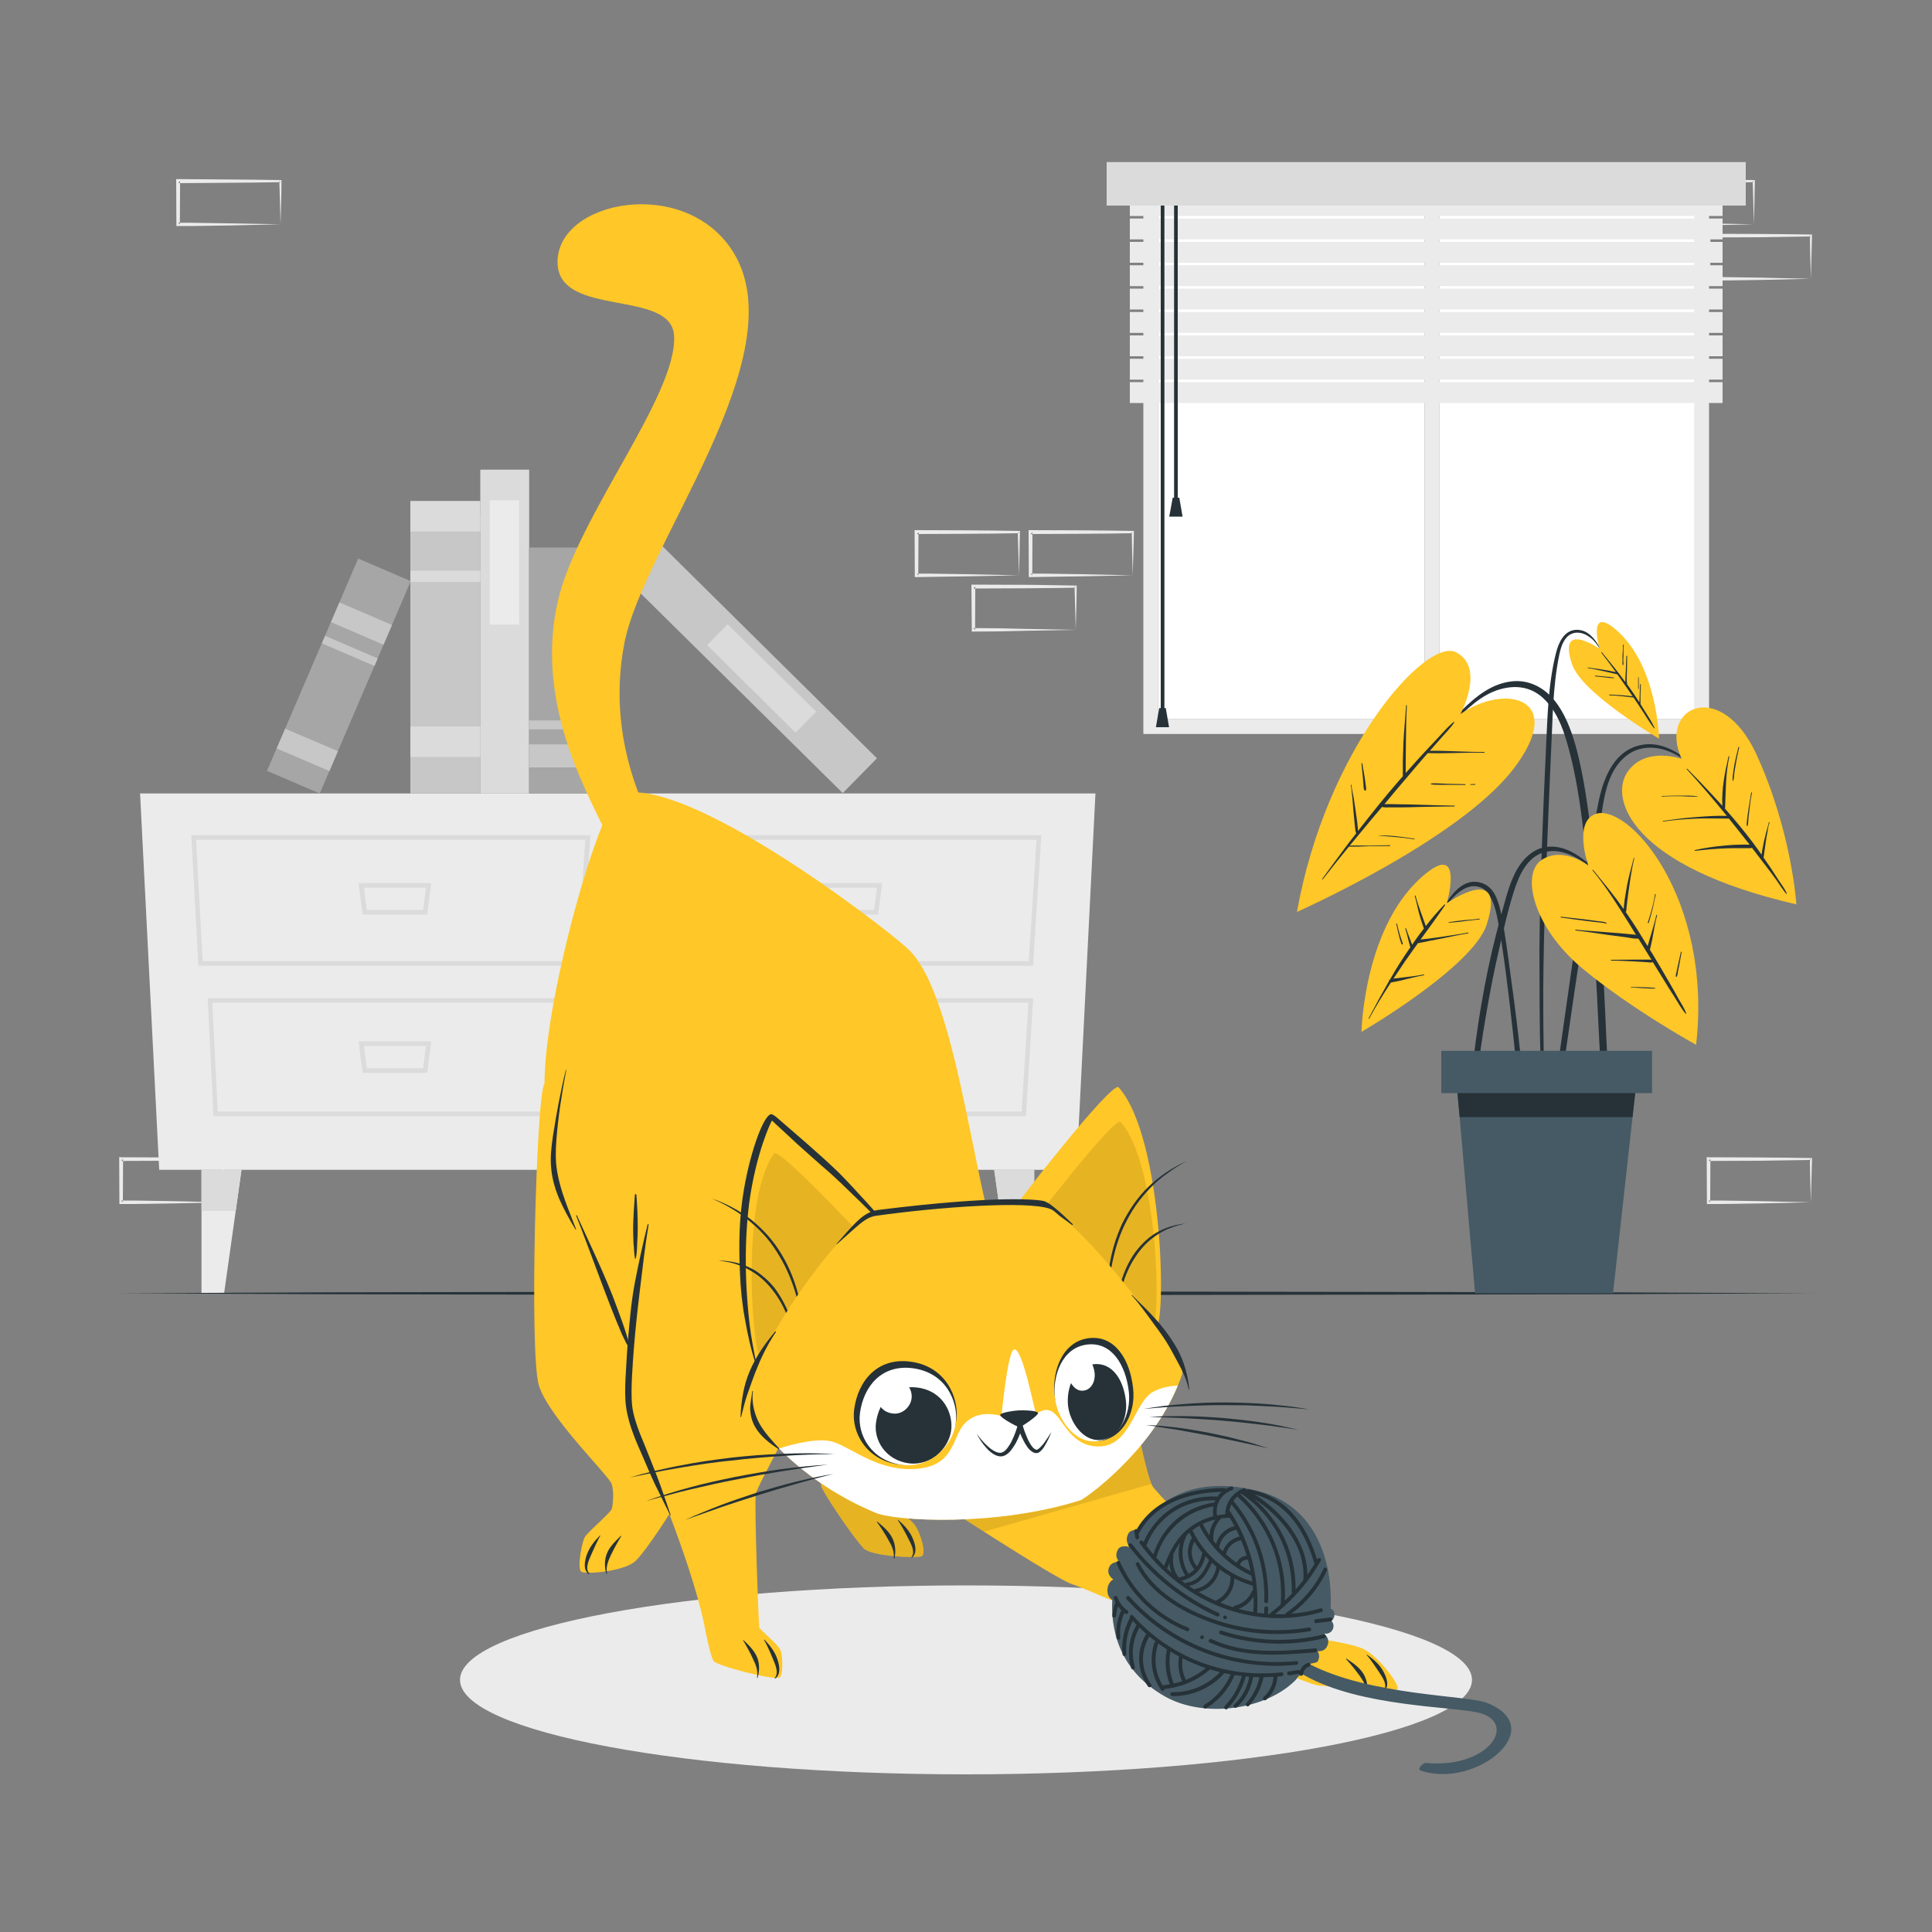 <svg version="1.2" xmlns="http://www.w3.org/2000/svg" viewBox="0 0 1000 1000" width="1000" height="1000">
	<rect x="0" y="0" width="1000" height="1000" fill="#808080" stroke="none"/>
	<title>5100599-ai</title>
	<style>
		.s0 { fill: #ebebeb } 
		.s1 { fill: #dbdbdb } 
		.s2 { fill: #c7c7c7 } 
		.s3 { fill: #a6a6a6 } 
		.s4 { fill: #ffffff } 
		.s5 { fill: #263238 } 
		.s6 { fill: #ffc727 } 
		.s7 { fill: #455a64 } 
		.s8 { fill: #000000 } 
		.s9 { opacity: .1;fill: #000000 } 
	</style>
	<g id="Background Complete">
		<g id="&lt;Group&gt;">
			<g id="&lt;Group&gt;">
				<path id="&lt;Compound Path&gt;" fill-rule="evenodd" class="s0" d="m145.2 594.1l-26.3 0.6-13.3 0.2c-4.4 0.1-8.9 0.1-13.4 0.1h-0.9v-0.9l-0.1-22.4v-1h1l26.5 0.2c8.8 0 17.7 0.2 26.5 0.3h0.5v0.5c0 3.8-0.1 7.6-0.2 11.3zm0 0l-0.3-11.3c-0.1-3.5-0.2-7-0.3-10.5-8.6 0.1-17.3 0.3-25.9 0.3l-25.5 0.2-0.1 20.5c4.1 0 8.1 0 12.2 0.1l13.2 0.2zm-0.6-21.8q0.3 0 0.6-0.1l-0.6-0.5q0 0.3 0 0.6zm-51.4 0.4v-1l-1 1zm-0.1 20.5q-0.4 0-0.9 0l0.9 0.9z"/>
			</g>
			<g id="&lt;Group&gt;">
				<path id="&lt;Compound Path&gt;" fill-rule="evenodd" class="s0" d="m115.6 622.3l-26.2 0.6-13.3 0.2c-4.5 0.1-9 0.1-13.4 0.1h-0.9v-0.9l-0.1-22.3v-1.1l1 0.1 26.5 0.1c8.8 0 17.6 0.2 26.4 0.3h0.6v0.6c0 3.8-0.2 7.5-0.3 11.3zm0 0l-0.3-11.3c0-3.6-0.2-7.1-0.2-10.6-8.7 0.1-17.3 0.3-26 0.4l-25.4 0.1-0.1 20.5c4 0 8.1 0 12.2 0.1l13.1 0.2zm-0.5-21.8q0.2 0 0.5 0l-0.5-0.6q0 0.3 0 0.6zm-51.5 0.4l0.1-1-1 1zm-0.1 20.5q-0.5 0-0.9 0l0.9 0.9z"/>
			</g>
			<g id="&lt;Group&gt;">
				<path id="&lt;Compound Path&gt;" fill-rule="evenodd" class="s0" d="m586.3 297.8l-26.2 0.5-13.3 0.2c-4.5 0.1-9 0.1-13.4 0.2h-0.9v-0.9l-0.1-22.4v-1h1l26.5 0.1c8.8 0 17.6 0.2 26.4 0.3h0.6v0.6c0 3.8-0.2 7.6-0.3 11.3zm0 0l-0.3-11.3c0-3.6-0.2-7.1-0.2-10.5-8.7 0.1-17.3 0.3-26 0.3l-25.4 0.1-0.1 20.5c4 0 8.1 0 12.2 0.1l13.1 0.2zm-0.5-21.8q0.2 0 0.5 0l-0.5-0.5q0 0.2 0 0.5zm-51.4 0.5v-1l-1 1zm-0.1 20.5q-0.5 0-0.9-0.1l0.9 0.9z"/>
			</g>
			<g id="&lt;Group&gt;">
				<path id="&lt;Compound Path&gt;" fill-rule="evenodd" class="s0" d="m556.8 326l-26.2 0.5-13.4 0.3c-4.4 0.1-8.9 0-13.4 0.1h-0.8v-0.9l-0.2-22.4v-1h1l26.5 0.1c8.8 0 17.7 0.3 26.5 0.4h0.6l-0.1 0.5c0 3.8-0.1 7.6-0.2 11.3zm0 0l-0.3-11.3c-0.1-3.5-0.2-7-0.3-10.5-8.6 0.1-17.2 0.3-25.9 0.3l-25.5 0.1-0.1 20.5c4.1 0.1 8.1 0 12.2 0.1l13.2 0.3zm-0.6-21.9q0.3 0 0.6 0l-0.6-0.5q0 0.3 0 0.5zm-51.4 0.5v-1l-1 1zm-0.1 20.5q-0.4 0-0.9 0l0.9 0.9z"/>
			</g>
			<g id="&lt;Group&gt;">
				<path id="&lt;Compound Path&gt;" fill-rule="evenodd" class="s0" d="m527.4 297.8l-26.3 0.5-13.3 0.2c-4.4 0.1-8.9 0.1-13.4 0.2h-0.9v-0.9l-0.1-22.4v-1h1l26.5 0.1c8.8 0 17.6 0.2 26.5 0.3h0.5v0.6c0 3.8-0.2 7.6-0.2 11.3zm0 0l-0.3-11.3c-0.1-3.6-0.2-7.1-0.3-10.5-8.6 0.1-17.3 0.3-25.9 0.3l-25.5 0.1-0.1 20.5c4.1 0 8.1 0 12.2 0.1l13.1 0.2zm-0.5-21.8q0.3 0 0.5 0l-0.5-0.5q0 0.2 0 0.5zm-51.4 0.5v-1l-1 1zm-0.1 20.5q-0.5 0-0.9-0.1l0.9 0.9z"/>
			</g>
			<g id="&lt;Group&gt;">
				<path id="&lt;Compound Path&gt;" fill-rule="evenodd" class="s0" d="m937.3 622.3l-26.2 0.6-13.4 0.2c-4.4 0.1-8.9 0.1-13.3 0.1h-0.9v-0.9l-0.1-22.3v-1.1l1 0.1 26.4 0.1c8.9 0 17.7 0.2 26.5 0.3h0.6v0.6c-0.1 3.8-0.2 7.5-0.3 11.3zm0 0l-0.3-11.3c-0.1-3.6-0.2-7.1-0.2-10.6-8.7 0.1-17.3 0.3-26 0.4l-25.5 0.1-0.1 20.5c4.1 0 8.2 0 12.2 0.1l13.2 0.2zm-0.5-21.8q0.2 0 0.5 0l-0.6-0.6q0 0.3 0.1 0.6zm-51.5 0.4v-1l-1 1zm-0.1 20.5q-0.4 0-0.9 0l0.9 0.9z"/>
			</g>
			<g id="&lt;Group&gt;">
				<path id="&lt;Compound Path&gt;" fill-rule="evenodd" class="s0" d="m907.8 116.1l-26.3 0.6-13.3 0.2c-4.4 0.1-8.9 0.1-13.4 0.1h-0.9v-0.9l-0.1-22.4v-1h1l26.5 0.2c8.8 0 17.6 0.2 26.5 0.3h0.5v0.5c0 3.8-0.2 7.6-0.2 11.3zm0 0l-0.3-11.3c-0.1-3.5-0.2-7-0.3-10.5-8.6 0.1-17.3 0.3-25.9 0.3l-25.5 0.2-0.1 20.5c4.1 0 8.1 0 12.2 0.1l13.1 0.2zm-0.5-21.8q0.3 0 0.5-0.1l-0.5-0.5q0 0.3 0 0.6zm-51.4 0.4v-1l-1 1zm-0.1 20.5q-0.5 0-0.9 0l0.9 0.9z"/>
			</g>
			<g id="&lt;Group&gt;">
				<path id="&lt;Compound Path&gt;" fill-rule="evenodd" class="s0" d="m937.3 144.3l-26.2 0.6-13.4 0.2c-4.4 0.1-8.9 0.1-13.3 0.1h-0.9v-0.9l-0.1-22.3v-1.1l1 0.1 26.4 0.1c8.9 0 17.7 0.2 26.5 0.3h0.6v0.6c-0.1 3.7-0.2 7.5-0.3 11.3zm0 0l-0.3-11.3c-0.1-3.6-0.2-7.1-0.2-10.6-8.7 0.1-17.3 0.3-26 0.4l-25.5 0.1-0.1 20.5c4.1 0 8.2 0 12.2 0.1l13.2 0.2zm-0.5-21.8q0.2 0 0.5 0l-0.6-0.6q0 0.3 0.1 0.6zm-51.5 0.4v-1l-1 1zm-0.1 20.5q-0.4 0-0.9 0l0.9 0.9z"/>
			</g>
			<g id="&lt;Group&gt;">
				<path id="&lt;Compound Path&gt;" fill-rule="evenodd" class="s0" d="m145.2 116.1l-26.3 0.6-13.3 0.2c-4.4 0.1-8.9 0.1-13.4 0.1h-0.9v-0.9l-0.1-22.4v-1h1l26.5 0.2c8.8 0 17.7 0.2 26.5 0.3h0.5v0.5c0 3.8-0.1 7.6-0.2 11.3zm0 0l-0.3-11.3c-0.1-3.5-0.2-7-0.3-10.5-8.6 0.1-17.3 0.3-25.9 0.3l-25.5 0.2-0.1 20.5c4.1 0 8.1 0 12.2 0.1l13.2 0.2zm-0.6-21.8q0.3 0 0.6-0.1l-0.6-0.5q0 0.3 0 0.6zm-51.4 0.4v-1l-1 1zm-0.1 20.5q-0.4 0-0.9 0l0.9 0.9z"/>
			</g>
		</g>
		<g id="&lt;Group&gt;">
			<path id="&lt;Path&gt;" class="s0" d="m82.4 605.5h474.8l9.8-194.8h-494.5z"/>
			<g id="&lt;Group&gt;">
				<path id="&lt;Compound Path&gt;" fill-rule="evenodd" class="s1" d="m534.7 499.9h-198.5l-3.7-67.6h206.5zm-196.2-2.4h194l4-62.8h-201.5z"/>
				<path id="&lt;Compound Path&gt;" fill-rule="evenodd" class="s1" d="m531 577.7h-187l-3.1-61h193.9zm-184.7-2.4h182.5l3.5-56.3h-188.8z"/>
				<path id="&lt;Compound Path&gt;" fill-rule="evenodd" class="s1" d="m454.5 473.4h-33.3l-2.1-16.3h37.5zm-31.2-2.4h29.1l1.5-11.5h-32.1z"/>
				<path id="&lt;Compound Path&gt;" fill-rule="evenodd" class="s1" d="m454.5 555.3h-33.3l-2.1-16.3h37.5zm-31.2-2.4h29.1l1.5-11.5h-32.1z"/>
			</g>
			<g id="&lt;Group&gt;">
				<path id="&lt;Compound Path&gt;" fill-rule="evenodd" class="s1" d="m301.2 499.9h-198.5l-3.7-67.6h206.6zm-196.3-2.4h194l4-62.8h-201.4z"/>
				<path id="&lt;Compound Path&gt;" fill-rule="evenodd" class="s1" d="m297.5 577.7h-187l-3-61h193.9zm-184.8-2.4h182.5l3.5-56.3h-188.8z"/>
				<path id="&lt;Compound Path&gt;" fill-rule="evenodd" class="s1" d="m221.1 473.4h-33.4l-2.1-16.3h37.6zm-31.3-2.4h29.2l1.5-11.5h-32.1z"/>
				<path id="&lt;Compound Path&gt;" fill-rule="evenodd" class="s1" d="m221.1 555.3h-33.4l-2.1-16.3h37.6zm-31.3-2.4h29.2l1.5-11.5h-32.1z"/>
			</g>
			<g id="&lt;Group&gt;">
				<path id="&lt;Path&gt;" class="s0" d="m125 605.5l-3 21.3-6 42.6h-11.7v-63.9z"/>
				<path id="&lt;Path&gt;" class="s1" d="m125 605.5l-3 21.3h-17.7v-21.3z"/>
			</g>
			<g id="&lt;Group&gt;">
				<path id="&lt;Path&gt;" class="s0" d="m514.6 605.5l3 21.3 6 42.6h11.7v-63.9z"/>
				<path id="&lt;Path&gt;" class="s1" d="m514.6 605.5l3 21.3h17.7v-21.3z"/>
			</g>
		</g>
		<g id="&lt;Group&gt;">
			<g id="&lt;Group&gt;">
				<path id="&lt;Path&gt;" class="s2" d="m212.4 410.7v-143.7h36.2v143.7z"/>
				<path id="&lt;Path&gt;" class="s1" d="m212.4 275.1v-15.8h36.2v15.8z"/>
				<path id="&lt;Path&gt;" class="s1" d="m212.4 301.2v-5.8h36.2v5.8z"/>
				<path id="&lt;Path&gt;" class="s1" d="m212.4 391.8v-15.8h36.2v15.8z"/>
			</g>
			<g id="&lt;Group&gt;">
				<path id="&lt;Path&gt;" class="s1" d="m248.6 410.7v-167.6h25.3v167.6z"/>
				<path id="&lt;Path&gt;" class="s0" d="m253.5 323.3v-64.4h15.2v64.4z"/>
			</g>
			<g id="&lt;Group&gt;">
				<path id="&lt;Path&gt;" class="s2" d="m436.2 410.5l-119.2-117.8 17.8-18 119.1 117.8z"/>
				<path id="&lt;Path&gt;" class="s1" d="m411.8 379.2l-45.8-45.3 10.6-10.8 45.9 45.3z"/>
			</g>
			<g id="&lt;Group&gt;">
				<path id="&lt;Path&gt;" class="s3" d="m273.8 410.7v-127.3h43v127.3z"/>
				<path id="&lt;Path&gt;" class="s2" d="m273.8 397.2v-11.9h43v11.9z"/>
				<path id="&lt;Path&gt;" class="s2" d="m273.8 377.5v-4.6h43v4.6z"/>
			</g>
			<g id="&lt;Group&gt;">
				<path id="&lt;Path&gt;" class="s3" d="m138.2 399l47.2-109.9 27.2 11.7-47.1 109.9z"/>
				<path id="&lt;Path&gt;" class="s2" d="m143.2 387.4l4.4-10.2 27.3 11.6-4.4 10.3z"/>
				<path id="&lt;Path&gt;" class="s2" d="m171.3 322l4.4-10.2 27.2 11.7-4.4 10.2z"/>
				<path id="&lt;Path&gt;" class="s2" d="m166.6 333l1.7-3.9 27.2 11.7-1.7 3.9z"/>
			</g>
		</g>
		<g id="&lt;Group&gt;">
			<path id="&lt;Compound Path&gt;" fill-rule="evenodd" class="s0" d="m884.6 85.4v294.5h-292.8v-294.5zm-7.8 7.8h-277.3v279h277.3z"/>
			<path id="&lt;Path&gt;" class="s4" d="m876.9 93.2v279h-131.8v-277h-7.7v277h-137.9v-279z"/>
			<path id="&lt;Path&gt;" class="s0" d="m745.1 95.2v280.8h-7.7v-280.8z"/>
			<g id="&lt;Group&gt;">
				<g id="&lt;Group&gt;">
					<path id="&lt;Path&gt;" class="s0" d="m584.8 111.8h306.8v-10.8h-306.8z"/>
					<path id="&lt;Path&gt;" class="s0" d="m584.8 123.9h306.8v-10.8h-306.8z"/>
					<path id="&lt;Path&gt;" class="s0" d="m584.8 136h306.8v-10.8h-306.8z"/>
					<path id="&lt;Path&gt;" class="s0" d="m584.8 148.1h306.8v-10.8h-306.8z"/>
					<path id="&lt;Path&gt;" class="s0" d="m584.8 160.2h306.8v-10.8h-306.8z"/>
					<path id="&lt;Path&gt;" class="s0" d="m584.8 172.3h306.8v-10.8h-306.8z"/>
					<path id="&lt;Path&gt;" class="s0" d="m584.8 184.4h306.8v-10.8h-306.8z"/>
					<path id="&lt;Path&gt;" class="s0" d="m584.8 196.5h306.8v-10.8h-306.8z"/>
					<path id="&lt;Path&gt;" class="s0" d="m584.8 208.6h306.8v-10.8h-306.8z"/>
				</g>
				<g id="&lt;Group&gt;">
					<g id="&lt;Group&gt;">
						<path id="&lt;Path&gt;" class="s5" d="m607.7 258.4h1.9v-159.5h-1.9z"/>
						<path id="&lt;Path&gt;" class="s5" d="m605.2 267.4h6.9l-1.7-9.8h-3.4z"/>
					</g>
					<g id="&lt;Group&gt;">
						<path id="&lt;Path&gt;" class="s5" d="m600.8 369.1h1.9v-270.2h-1.9z"/>
						<path id="&lt;Path&gt;" class="s5" d="m598.3 376.4h6.8l-1.7-9.9h-3.4z"/>
					</g>
				</g>
				<path id="&lt;Path&gt;" class="s1" d="m572.8 106.4h330.8v-22.5h-330.8z"/>
			</g>
		</g>
	</g>
	<g id="Shadow">
		<path id="&lt;Path&gt;" class="s0" d="m761.9 869.5c0 27-117.3 48.9-261.9 48.9-144.6 0-261.9-21.9-261.9-48.9 0-27 117.3-48.9 261.9-48.9 144.6 0 261.9 21.9 261.9 48.9z"/>
	</g>
	<g id="Floor">
		<g id="&lt;Group&gt;">
			<path id="&lt;Path&gt;" class="s5" d="m61.2 669.4l109.7-0.5 109.7-0.2 219.4-0.3 219.4 0.3 109.7 0.2 109.7 0.5-109.7 0.5-109.7 0.2-219.4 0.3-219.4-0.3-109.7-0.2z"/>
		</g>
	</g>
	<g id="Plant">
		<g id="&lt;Group&gt;">
			<g id="&lt;Group&gt;">
				<g id="&lt;Group&gt;">
					<g id="&lt;Group&gt;">
						<path id="&lt;Path&gt;" class="s5" d="m883 402c-9.2-9-21.1-19.9-35.2-16-13.2 3.6-18.3 18.1-20.6 30.1-3.1 15.5-5.5 31.2-7.9 46.8-2.5 15.8-4.9 31.6-7.1 47.4q-1.9 13.3-3.8 26.7-1 6.7-1.9 13.4c-0.6 4.4-1.3 8.8-1.6 13.2 0 1.4 2.2 1.6 2.5 0.2 1.7-7.4 2.4-15.1 3.5-22.7q1.6-11.4 3.3-22.8c2.2-15.1 4.5-30.1 6.8-45.2q3.4-22.6 7-45.2c2-12.8 3-28.7 14.3-37.1 6.2-4.6 14.2-4.7 21.2-2 7.4 2.8 13.4 8.2 19.2 13.5 0.2 0.1 0.5-0.2 0.3-0.3z"/>
						<g id="&lt;Group&gt;">
							<path id="&lt;Path&gt;" class="s6" d="m870.4 392.8c0 0-18.8-6.8-28.1 6.9-9.3 13.7 1.8 48.7 87.5 68.4 0 0-2.3-37.4-20.6-77.5-18.4-40-51.1-24.8-38.8 2.2z"/>
							<g id="&lt;Group&gt;">
								<path id="&lt;Path&gt;" class="s5" d="m924.8 462.3c-1.1-2.4-2.8-4.6-4.3-6.9q-2.1-3.3-4.3-6.6-1.7-2.5-3.4-4.9c0.1-0.4 0.1-0.8 0.2-1.2q0.2-1.1 0.3-2.2 0.3-2.5 0.7-4.9 0.3-2.4 0.8-4.7c0.3-1.7 0.5-3.6 1.1-5.1 0.1-0.2-0.3-0.4-0.4-0.1-0.1 1-0.5 2-0.7 2.9q-0.3 1.1-0.6 2.1-0.6 2.5-1.2 4.9-0.5 2.3-0.9 4.6-0.2 1.1-0.3 2.2-2.3-3.3-4.7-6.5c-4.5-6-9.3-11.7-14.3-17.4 0 0 0.1 0 0.1-0.1 0.4-9 0.2-17.9 2.2-26.8 0-0.2-0.3-0.3-0.4-0.1-1.9 8.3-3.7 17-3.2 25.6q-2.7-3-5.4-5.9-6.3-6.8-12.8-13.3c-0.1-0.1-0.4 0.1-0.2 0.3 7.2 7.8 14 15.9 20.7 24.1-5.2-0.2-10.5 0.2-15.7 0.6-5.8 0.4-11.5 1.2-17.3 2-0.2 0-0.2 0.4 0.1 0.3 5.7-0.8 11.5-1.3 17.3-1.5 5.6-0.2 11.1 0 16.7 0q5.4 6.7 10.7 13.5-0.4 0-0.8 0-1.9-0.1-3.9 0c-2.6 0-5.2 0.2-7.8 0.4-5.3 0.5-10.6 1.2-15.8 2.4-0.3 0-0.2 0.4 0 0.4 5.3-0.6 10.6-1.1 15.9-1.3 2.5-0.1 5-0.1 7.5-0.1q2 0 4 0c0.8 0 1.5 0.1 2.1-0.2q3.5 4.5 6.9 9 2.8 3.6 5.4 7.2c1.8 2.5 3.4 5.2 5.4 7.6 0.2 0.1 0.4-0.1 0.3-0.3z"/>
								<path id="&lt;Path&gt;" class="s5" d="m878.6 412.2c-3-0.5-6.1-0.4-9.2-0.4-3 0-6.1 0.1-9.1 0.2-0.3 0-0.3 0.4 0 0.3 3.1-0.2 6.2-0.2 9.3-0.2 3 0.1 6 0.3 9 0.3 0.1 0 0.1-0.2 0-0.2z"/>
								<path id="&lt;Path&gt;" class="s5" d="m905.5 419.1c0.3-2.9 0.7-5.8 1.3-8.7 0.1-0.3-0.3-0.4-0.4-0.1-0.4 2.9-1 5.7-1.4 8.6q-0.3 2.2-0.6 4.3c-0.1 1.4-0.4 2.8-0.3 4.1 0 0.3 0.4 0.3 0.5 0.1 0.3-1.3 0.3-2.8 0.4-4.1q0.2-2.1 0.5-4.2z"/>
								<path id="&lt;Path&gt;" class="s5" d="m899.8 386.7c-0.7 2.9-1.4 5.7-2 8.6q-0.4 2.2-0.7 4.5c-0.2 1.4-0.4 2.9-0.3 4.3 0.1 0.1 0.2 0.1 0.3 0 0.4-1.3 0.5-2.8 0.6-4.1q0.3-2.2 0.7-4.3c0.5-3 1.1-5.9 1.8-8.9 0.1-0.2-0.3-0.3-0.4-0.1z"/>
							</g>
						</g>
					</g>
					<g id="&lt;Group&gt;">
						<path id="&lt;Path&gt;" class="s5" d="m788.3 560.4q-0.7-8.1-1.5-16.2-1.7-16-3.9-31.9c-1.4-10.6-2.8-21.2-4.5-31.8-0.8-4.8-1.6-9.8-3.3-14.4-1.4-4-3.8-7.6-8-9-10-3.5-16.8 6.9-20.9 14.3-0.1 0.2 0.2 0.4 0.3 0.2 2.5-3.5 9.2-13.3 16.9-12.9 5.1 0.3 9.2 4 11.7 16.8 6.1 32 11.7 96.8 12.3 101.1 0.4 2.2 2 2.1 2-0.3 0-5.3-0.6-10.6-1.1-15.9z"/>
						<path id="&lt;Path&gt;" class="s6" d="m748.9 467.5c0 0 8.8-31.1-10.6-15.6-32.5 25.9-33.6 82.2-33.6 82.2 0 0 57.6-33.5 64.8-55.5 10.6-32.9-20.6-11.1-20.6-11.1z"/>
						<g id="&lt;Group&gt;">
							<path id="&lt;Path&gt;" class="s5" d="m759.8 482.7c-4.5 0.9-9.1 1.5-13.6 2.2q-3.3 0.5-6.5 0.9c-1.5 0.2-3 0.3-4.4 0.5 4.3-5.9 8.6-11.8 12.7-17.8 0.2-0.2-0.2-0.5-0.4-0.3-3.4 3.5-6.6 7.2-9.6 11.1q-1.3-3.6-2.6-7.2c-1-2.8-2-5.6-2.7-8.4-0.1-0.3-0.4-0.2-0.4 0.1 0.8 2.8 1.4 5.7 2.1 8.6q1.1 4.1 2.6 8.2-3.2 4.1-6.1 8.4c-1-2.9-2.2-5.6-3.1-8.4-0.1-0.3-0.5-0.2-0.4 0.1 1 3.1 1.6 6.4 2.6 9.6-1.3 1.9-2.7 3.9-3.9 5.8-2.4 3.6-4.6 7.3-6.7 11-0.3 0.1-0.5 0.4-0.5 0.8-3.6 6.3-7.1 12.7-10.5 19.2-0.1 0.2 0.2 0.4 0.3 0.1 3.4-6.3 7.2-12.5 11.2-18.6q0 0 0 0c0.5-0.2 1.4-0.3 1.9-0.4q1-0.2 2-0.4c1.5-0.3 3-0.7 4.5-1.1 2.9-0.7 5.8-1.4 8.7-1.9 0.3-0.1 0.2-0.4-0.1-0.4-3.5 0.7-7 1.1-10.5 1.5q-2.5 0.3-5 0.6-0.1 0.1-0.2 0.1 3.1-4.7 6.3-9.4 3.2-4.5 6.4-9c2-0.3 4-0.8 6-1.2q3.3-0.6 6.7-1.3c4.4-0.9 8.9-1.9 13.3-2.6 0.3-0.1 0.2-0.4-0.1-0.4z"/>
							<path id="&lt;Path&gt;" class="s5" d="m725.2 485.8q-0.4-1.3-0.8-2.5c-0.5-1.7-0.9-3.4-1.3-5.2 0-0.2-0.4-0.1-0.4 0.1q0.6 2.6 1.2 5.3c0.4 1.7 0.9 3.5 1.5 5.1 0.2 0.4 0.8 0.3 0.7-0.2-0.3-0.9-0.6-1.7-0.9-2.6z"/>
							<path id="&lt;Path&gt;" class="s5" d="m765.7 475.5c-2.6 0.4-5.3 0.6-7.9 0.8-2.7 0.3-5.3 0.6-7.9 1-0.2 0-0.2 0.3 0 0.3 2.6-0.2 5.3-0.4 7.9-0.8 2.6-0.3 5.3-0.7 7.9-0.9 0.3 0 0.3-0.4 0-0.4z"/>
						</g>
					</g>
					<g id="&lt;Group&gt;">
						<path id="&lt;Path&gt;" class="s5" d="m830.7 521c-1-22.9-2.5-45.7-4.8-68.5-1.1-11.4-2.4-22.7-4-34-1.6-11.1-3.5-22.2-6.5-33-2.4-8.2-5.5-16.5-11-23.2-5.4-6.6-13.4-10.7-22.1-9.6-10.1 1.2-18.1 7.5-25.1 14.4-7.8 7.7-15 16.1-22.3 24.3q-2.7 3.1-5.4 6.3c-0.2 0.2 0.1 0.5 0.3 0.3 7-8.2 14.4-16.1 22.1-23.7 7.1-7 14.5-14.6 24.4-17.5 4.5-1.3 9.5-1.7 14.1-0.3 3.7 1.1 7 3.3 9.6 6.1 5.6 5.8 8.7 13.6 10.9 21.2 6.2 21 8.4 43.1 10.7 64.8 2.3 22.1 3.9 44.2 5 66.4 1.1 22.3 2 44.6 4.1 66.9 0.3 2.7 0.6 5.4 1 8.2 0.2 1.8 3.1 1.8 2.9-0.1-1.8-23-2.9-46-3.9-69z"/>
						<g id="&lt;Group&gt;">
							<path id="&lt;Path&gt;" class="s6" d="m755.9 369.6c0 0 13.1-24.2-2.3-32-15.5-7.8-67.2 50-82.3 134.4 0 0 83.5-37 111.9-73.8 28.3-36.8-3.8-44.9-27.3-28.6z"/>
							<g id="&lt;Group&gt;">
								<path id="&lt;Path&gt;" class="s5" d="m768.2 389.2c-9.4 0.1-18.7-0.7-28.1-0.6q2.6-3 5.3-6c2.4-2.8 5.2-5.5 7.3-8.6 0.1-0.2-0.2-0.4-0.3-0.3-2.6 2.1-4.9 4.7-7.1 7.1q-3.6 3.8-7.1 7.6c-3.6 3.8-7.1 7.8-10.6 11.7q0-0.5 0-1.1 0-2.5 0-4.9 0.1-4.8 0.1-9.6c0.1-6.4 0.1-12.9 0.5-19.4 0-0.2-0.4-0.2-0.4 0.1-0.4 6.4-1.1 12.9-1.4 19.4q-0.2 4.7-0.3 9.5 0 2.5 0 4.9c0 0.9 0 1.9 0 2.8q-0.8 0.9-1.6 1.8c-7.5 8.6-14.6 17.5-21.6 26.5 0-0.5-0.1-1-0.1-1.5q-0.2-1.5-0.3-3-0.4-3.2-0.9-6.4-0.4-3.1-0.9-6.1c-0.4-2.2-1-4.5-1.2-6.8 0-0.3-0.4-0.2-0.3 0.1 0.4 2.2 0.5 4.6 0.8 6.8q0.2 3.1 0.5 6.2 0.3 3.1 0.6 6.2 0.2 1.5 0.3 3 0.1 0.8 0.2 1.5c0.1 0.7 0.2 0.7 0.4 1.2q-1.8 2.3-3.6 4.6c-4.7 6.3-9.4 12.6-14 19-0.2 0.2 0.1 0.4 0.3 0.2 4.4-5.7 8.9-11.3 13.5-16.9 3.4 0.1 6.9-0.1 10.4-0.2q5.4-0.1 10.8-0.1c0.3 0 0.3-0.4 0-0.4q-5.4 0.1-10.8 0.2c-3.3 0-6.7-0.2-10 0q6.1-7.4 12.2-14.7 2.2-2.6 4.5-5.3c1.3 0.3 2.8 0.2 4.2 0.2q2.4 0 4.9 0c3.1 0 6.2-0.1 9.3-0.2 6.3-0.1 12.7-0.3 19.1-0.3 0.3 0 0.2-0.4 0-0.4-6.4-0.1-12.8-0.3-19.2-0.5-3-0.1-6.1-0.2-9.2-0.2q-2.5 0-5-0.1c-0.9 0-1.9 0-2.8 0q5.2-6.3 10.5-12.5 0.1-0.1 0.2-0.2 5.1-6.1 10.3-12.1 0.7-0.8 1.4-1.6c9.8 0.3 19.5-0.4 29.2-0.2 0.3 0 0.3-0.4 0-0.4z"/>
								<path id="&lt;Path&gt;" class="s5" d="m763.4 405.8q-1.1 0.1-2.3 0.1c-0.2 0-0.2 0.3 0 0.3q1.2 0 2.3 0c0.3 0 0.3-0.4 0-0.4z"/>
								<path id="&lt;Path&gt;" class="s5" d="m758.4 405.9q-4.6-0.1-9.1-0.2-2.2-0.1-4.5-0.2c-1.3 0-2.9-0.2-4.2 0.1-0.1 0-0.1 0.2 0 0.3 1.3 0.4 2.9 0.2 4.2 0.3q2.3 0 4.5 0 4.6 0.1 9.1 0.1c0.2 0 0.2-0.4 0-0.4z"/>
								<path id="&lt;Path&gt;" class="s5" d="m732.1 434.1c-6.1-0.9-12.3-1.8-18.5-1.7-0.1 0-0.1 0.1 0 0.1 6.2 0.6 12.3 0.9 18.4 1.9 0.2 0.1 0.3-0.3 0.1-0.3z"/>
								<path id="&lt;Path&gt;" class="s5" d="m707 407.2q-0.1-0.8-0.2-1.6-0.2-1.8-0.5-3.6-0.6-3.5-1.2-6.9c-0.1-0.2-0.4-0.2-0.4 0.1q0.4 3.5 0.7 7 0.2 1.8 0.3 3.5c0.1 1.1 0 2.4 0.5 3.3 0.2 0.4 0.7 0.3 0.8-0.1 0.2-0.6 0.1-1.1 0-1.7z"/>
							</g>
						</g>
					</g>
					<g id="&lt;Group&gt;">
						<path id="&lt;Path&gt;" class="s5" d="m829.9 338.5c-3-5.6-6.8-12.9-14.3-12.5-6.1 0.4-8.9 6.7-10.2 11.9-4.1 16.1-4.4 33-5.2 49.5-1.6 34.8-3.1 69.7-3.4 104.5q0 14.5 0.1 29c0.1 9.9 0.1 19.8 0.7 29.6 0.1 0.9 1.4 0.9 1.4 0 0.1-8.5-0.2-16.9-0.2-25.3q-0.1-12.4 0.1-24.7 0.4-25 1.4-50c0.6-16.5 1.3-33.1 2-49.6q0.5-12.4 1.1-24.8c0.3-8 0.7-16 1.6-24 0.5-4.5 1.2-8.9 2.1-13.3 0.7-3.2 1.6-6.5 3.9-9 2.9-3.1 7.4-2.9 10.8-0.7 3.7 2.2 5.9 5.9 7.8 9.6 0.1 0.2 0.4 0 0.3-0.2z"/>
						<g id="&lt;Group&gt;">
							<path id="&lt;Path&gt;" class="s6" d="m827.9 335.8c0 0-6.2-21.6 7.4-10.8 22.6 18 23.4 57.3 23.4 57.3 0 0-40.2-23.4-45.1-38.7-7.5-22.9 14.3-7.8 14.3-7.8z"/>
							<g id="&lt;Group&gt;">
								<path id="&lt;Path&gt;" class="s5" d="m850.2 366.2q-0.5-0.9-1.1-1.8c0.1-0.6 0-1.3 0-1.9q0-1.3 0-2.7 0.1-2.8 0.2-5.5c0-0.3-0.4-0.3-0.4 0q-0.1 2.7-0.2 5.4 0 1.3-0.1 2.7c0 0.3 0 0.7-0.1 1.1q-2.3-3.7-4.8-7.2-0.8-1.1-1.5-2.1c-0.4-2.3-0.2-4.7-0.1-7.1q0-3.7 0.1-7.5c0-0.3-0.4-0.2-0.4 0q-0.1 3.9-0.3 7.9c-0.1 1.8-0.3 3.7-0.2 5.6-3.8-5.3-8-10.4-12.1-15.4-0.2-0.2-0.5 0-0.3 0.2 2.6 3.3 5 6.6 7.5 10-4.8-1.1-9.6-1.7-14.4-2.4-0.2-0.1-0.3 0.3-0.1 0.3 5.1 0.8 10.1 2.1 15.1 3.2 0.1 0 0.1 0 0.1 0q2.9 4 5.7 8.1 1.2 1.7 2.3 3.4-0.1 0-0.2-0.1-0.8-0.1-1.6-0.2-1.6-0.2-3.3-0.3c-2.3-0.2-4.6-0.3-7-0.4-0.2 0-0.2 0.4 0.1 0.4q3.4 0.1 6.8 0.5 1.8 0.2 3.6 0.4 0.7 0.1 1.5 0.2 0.3 0 0.5 0 1.9 2.9 3.8 5.7c2.3 3.4 4.3 7 6.8 10.2 0.1 0.2 0.4 0 0.3-0.2-1.7-3.6-4.1-7.1-6.2-10.5z"/>
								<path id="&lt;Path&gt;" class="s5" d="m840.2 341.7q0.1-1.3 0.1-2.5c0-1.8-0.1-3.6 0.2-5.3 0-0.3-0.4-0.4-0.4-0.1 0 1.8-0.2 3.5-0.3 5.3q0 1.3 0 2.6 0 0.6 0 1.2c0 0.4-0.1 0.9 0.1 1.3 0 0.2 0.2 0.1 0.3 0 0.1-0.4 0.1-0.8 0.1-1.2q-0.1-0.6-0.1-1.3z"/>
								<path id="&lt;Path&gt;" class="s5" d="m835.3 350.7c-1.5-0.3-3-0.4-4.5-0.5q-2.5-0.2-5-0.5c-0.3 0-0.3 0.4 0 0.4 3.1 0.2 6.3 0.8 9.4 0.9 0.2 0 0.3-0.3 0.1-0.3z"/>
							</g>
						</g>
						<path id="&lt;Path&gt;" class="s5" d="m847.9 350.8c0.1 0.2 0 0.6 0 0.8v0.7q0 0.8 0 1.6 0 0.7 0 1.5c0 0.4-0.1 0.9 0.1 1.3 0 0.1 0.1 0 0.1 0 0.1-0.2 0.1-0.4 0.1-0.6q0-0.4 0-0.7 0-0.8 0-1.5 0-0.8 0-1.6v-0.7c0-0.2-0.1-0.6 0-0.8 0.3-0.3-0.6-0.4-0.3 0z"/>
					</g>
					<g id="&lt;Group&gt;">
						<path id="&lt;Path&gt;" class="s5" d="m830.8 454.1c-8.4-6.4-16-15.5-27.3-15.9-9.4-0.4-16 6.7-19.7 14.5-2 4.2-3.4 8.6-4.6 13q-2.6 8.9-4.8 17.8c-3 11.8-5.5 23.7-7.5 35.6-1.2 6.7-2.2 13.4-3.1 20.1-0.8 6.8-1.9 13.7-1.9 20.6 0 1.1 1.8 1.4 2.1 0.2 1.1-5.6 1.6-11.4 2.4-17.1 0.8-5.7 1.7-11.4 2.7-17.1 1.9-11.3 4.1-22.7 6.7-33.9 2.4-10.6 4.8-21.4 8.2-31.8 2.5-7.4 6.4-16 14.4-18.7 12.2-4 23.2 6.3 32.2 13 0.2 0.1 0.4-0.2 0.2-0.3z"/>
						<g id="&lt;Group&gt;">
							<path id="&lt;Path&gt;" class="s6" d="m822.1 448c0 0-7.8-22.2 3.5-26.6 16.8-6.5 61 43.2 52.3 119.4 0 0-34.1-18.8-59.3-39.9-25.1-21.2-31.6-48.8-20.5-55.9 11.1-7.1 24 3 24 3z"/>
							<g id="&lt;Group&gt;">
								<path id="&lt;Path&gt;" class="s5" d="m872.8 524.5c-1-2.7-2.7-5.2-4.1-7.7q-2.1-3.9-4.4-7.8c-2.9-5-5.8-10-8.8-15q-0.8-1.2-1.5-2.4 0.1-0.4 0.2-0.9 0.2-1.1 0.5-2.2c0.4-1.6 0.7-3.3 1-5 0.6-3.2 1.1-6.5 2-9.7 0.1-0.3-0.3-0.4-0.4-0.1-0.7 3.2-1.7 6.5-2.6 9.6-0.5 1.6-1 3.2-1.4 4.8q-0.3 0.8-0.5 1.6c-3.6-5.9-7.3-11.9-11.3-17.6 0.4-0.7 0.3-1.6 0.4-2.4q0.2-1.7 0.4-3.4c0.3-2.5 0.6-5 1-7.5 0.7-4.9 1.4-9.7 2.6-14.6 0.1-0.2-0.3-0.3-0.3 0-1.2 4.8-2.6 9.6-3.5 14.4-0.4 2.4-0.8 4.8-1.2 7.2q-0.2 1.8-0.4 3.6 0 0.6-0.1 1.1c-1.2-1.7-2.5-3.4-3.7-5.1-3.9-5.1-8-10.1-12.1-15.1-0.1-0.2-0.4 0-0.3 0.2 7.2 8.7 13.2 18.4 19.2 28q1.7 2.7 3.3 5.4-0.5-0.1-1.1-0.2c-1.4-0.1-2.8-0.2-4.3-0.4q-4.3-0.4-8.6-0.7c-5.7-0.5-11.5-0.8-17.2-1.4-0.3-0.1-0.3 0.3-0.1 0.4 5.8 0.6 11.6 1.6 17.4 2.4q4.3 0.6 8.5 1.1c2 0.3 4.5 0.9 6.6 0.7q3.4 5.5 6.8 11c-0.5-0.1-1-0.1-1.5-0.1q-1.5 0-2.9 0-2.7 0-5.4 0c-3.7 0-7.4 0.1-11.1 0.1-0.2 0-0.2 0.4 0.1 0.4 3.7 0 7.5 0.2 11.2 0.4q2.7 0.2 5.3 0.3 1.4 0.1 2.7 0.2c0.8 0.1 1.6 0.2 2.3-0.1q2.9 4.7 5.8 9.4 2.6 4.3 5.4 8.6c1.8 2.8 3.5 6.1 5.8 8.7 0.1 0.1 0.4 0 0.3-0.2z"/>
								<path id="&lt;Path&gt;" class="s5" d="m856.6 462.9c-0.3 2.4-0.9 4.9-1.5 7.3q-1 3.7-2.2 7.3c-0.1 0.3 0.4 0.5 0.5 0.1q1.1-3.6 2-7.2c0.6-2.5 1-5 1.6-7.4 0-0.3-0.4-0.3-0.4-0.1z"/>
								<path id="&lt;Path&gt;" class="s5" d="m831.5 477.8c-0.5-0.5-1.1-0.6-1.8-0.7q-1.6-0.2-3.3-0.4c-1.9-0.3-3.9-0.5-5.9-0.8-4.2-0.5-8.4-0.9-12.5-1.4-0.3 0-0.3 0.4-0.1 0.4 3.9 0.5 7.8 1.1 11.8 1.6 1.9 0.2 3.8 0.5 5.7 0.7q1.4 0.2 2.8 0.3c1 0.2 2.2 0.1 3.1 0.6 0.2 0.1 0.4-0.2 0.2-0.3z"/>
								<path id="&lt;Path&gt;" class="s5" d="m856.5 511.3c-1.9-0.2-3.9-0.2-5.9-0.3q-1.5 0-3-0.1-0.7 0-1.4 0c-0.6-0.1-1.3 0-1.8-0.1-0.3-0.1-0.3 0.4-0.1 0.3 0.6-0.1 1.2 0.1 1.8 0.1q0.8 0 1.5 0.1 1.5 0.1 3 0.2c2 0.1 3.9 0.2 5.9 0.2 0.2 0 0.3-0.4 0-0.4z"/>
								<path id="&lt;Path&gt;" class="s5" d="m868.5 502.8q0.4-1.7 0.7-3.4 0.6-3.3 1.2-6.6c0-0.2-0.3-0.3-0.4 0q-0.7 3.2-1.4 6.4-0.4 1.6-0.7 3.2-0.2 0.7-0.3 1.5c-0.1 0.5-0.3 1-0.2 1.5 0 0.2 0.3 0.4 0.4 0.2 0.5-0.8 0.6-1.9 0.7-2.8z"/>
							</g>
						</g>
					</g>
				</g>
			</g>
			<g id="&lt;Group&gt;">
				<g id="&lt;Group&gt;">
					<path id="&lt;Path&gt;" class="s7" d="m753.1 551.2l2.4 27 8 91.2h71.4l10.1-91.2 3-27z"/>
					<path id="&lt;Path&gt;" class="s5" d="m753.1 551.2l2.4 27h89.5l3-27z"/>
				</g>
				<path id="&lt;Path&gt;" class="s7" d="m746 565.8h109.1v-21.9h-109.1z"/>
			</g>
		</g>
	</g>
	<g id="Cat">
		<g id="&lt;Group&gt;">
			<g id="&lt;Group&gt;">
				<path id="&lt;Path&gt;" class="s6" d="m281.8 561c-4.2 5.1-7.9 139.5-2.9 156 5 16.6 36.6 47 37.8 51.3 1.2 4.4 0.5 10.6 0 12.6-0.5 1.9-10.4 10.2-13.7 14.2-1.7 2-4.6 17.3-2 18.5 2.7 1.3 22.2-0.2 28-5.7 5.8-5.6 20.6-28.5 21.9-32.1 1.3-3.6-2.5-28.7-3.6-33.7-1-5.1 32.6-76.9 32.6-102.3 0.1-25.4-89.3-89.6-98.1-78.8z"/>
				<g id="&lt;Group&gt;">
					<path id="&lt;Path&gt;" class="s5" d="m321.3 795c0.2-0.1 0.3 0 0.2 0.2-1.9 3.1-3.7 6.4-5.3 9.7-1.4 3-2.7 6.1-2 9.5 0 0.2-0.3 0.3-0.4 0.1-0.9-3.2-1-6.9 0.2-10.1 1.4-3.8 4.5-6.6 7.3-9.4z"/>
					<path id="&lt;Path&gt;" class="s5" d="m310.5 794.8c0.1-0.1 0.3 0 0.2 0.1-1.4 2.5-2.9 5.7-4.6 9.6-1.2 2.8-3.4 7.1-1.2 9.8 0.3 0.5 0 0.7-0.4 0.3-2.8-2.4-1.8-6.8-0.8-9.8 1.4-3.9 3.9-7.1 6.8-10z"/>
				</g>
			</g>
			<g id="&lt;Group&gt;">
				<g id="&lt;Group&gt;">
					<path id="&lt;Path&gt;" class="s6" d="m494.2 554.6c4.2 5.2 7.9 139.6 2.9 156.1-5 16.6-36.6 47-37.8 51.3-1.2 4.4-0.4 10.6 0 12.6 0.5 1.9 11.4 11.4 13.8 14.2 3.3 4 6.6 15.5 4 16.7-2.7 1.2-26.3 0-30-4-5.6-5.7-20.7-28.4-22-32-1.3-3.6 2.6-28.7 3.6-33.8 1-5-32.5-76.8-32.6-102.2 0-25.4 89.4-89.6 98.1-78.9z"/>
				</g>
				<g id="&lt;Group&gt;" style="opacity: .1">
					<path id="&lt;Path&gt;" class="s8" d="m494.2 554.6c4.2 5.2 7.9 139.6 2.9 156.1-5 16.6-36.6 47-37.8 51.3-1.2 4.4-0.4 10.6 0 12.6 0.5 1.9 11.4 11.4 13.8 14.2 3.3 4 6.6 15.5 4 16.7-2.7 1.2-26.3 0-30-4-5.6-5.7-20.7-28.4-22-32-1.3-3.6 2.6-28.7 3.6-33.8 1-5-32.5-76.8-32.6-102.2 0-25.4 89.4-89.6 98.1-78.9z"/>
				</g>
				<g id="&lt;Group&gt;">
					<path id="&lt;Path&gt;" class="s5" d="m454.1 787.6c-0.1 0-0.2 0.1-0.2 0.2 2.2 3 4.2 6.1 6 9.4 1.7 2.9 3.1 5.9 2.7 9.3 0 0.2 0.3 0.3 0.4 0.1 0.7-3.3 0.5-6.9-0.9-10-1.7-3.8-4.9-6.4-8-9z"/>
					<path id="&lt;Path&gt;" class="s5" d="m464.9 786.7c-0.1-0.1-0.3 0-0.2 0.1 1.6 2.4 3.4 5.5 5.3 9.3 1.3 2.7 3.9 6.8 1.9 9.7-0.3 0.5 0 0.6 0.4 0.2 2.6-2.6 1.4-6.8 0.1-9.8-1.6-3.8-4.4-6.8-7.5-9.5z"/>
				</g>
			</g>
			<g id="&lt;Group&gt;">
				<path id="&lt;Path&gt;" class="s6" d="m481.4 774.8c0 0 65.2 42.7 73.4 45.1 8.1 2.4 119.1 51.7 127.6 52.5 3.5 0.4 38.7 3 40.8 1.9 2.2-1.1-9.4-17-17.5-20.8-8.1-3.8-31.6-6-34.7-8-3.1-1.9-70.6-70.3-74.4-76.2-3.9-6-14-61.2-14-61.2z"/>
				<g id="&lt;Group&gt;">
					<path id="&lt;Path&gt;" class="s5" d="m696.9 858.5c-0.1-0.1-0.3 0.1-0.2 0.2 2.5 2.7 4.8 5.6 7 8.6 1.9 2.7 3.7 5.6 3.7 9.1 0 0.2 0.3 0.2 0.3 0 0.4-3.4-0.2-7-1.9-9.9-2.1-3.5-5.6-5.8-8.9-8z"/>
					<path id="&lt;Path&gt;" class="s5" d="m707.5 856.4c-0.1-0.1-0.2 0.1-0.1 0.2 1.8 2.1 3.9 5.1 6.2 8.6 1.6 2.5 4.6 6.3 2.9 9.5-0.3 0.5 0 0.6 0.4 0.1 2.3-2.8 0.6-6.9-0.9-9.7-2-3.7-5.1-6.3-8.5-8.7z"/>
				</g>
				<path id="&lt;Path&gt;" class="s9" d="m595.9 768.1l-86.6 24.7c-15-9.6-27.9-18-27.9-18l101.2-66.7c0 0 9.2 50 13.3 60z"/>
			</g>
			<g id="&lt;Group&gt;">
				<path id="&lt;Path&gt;" class="s6" d="m522.1 660.4c-17-28.1-24.6-144.7-52.6-169.7-16.1-14.4-114.4-89.2-148.1-79.8-11 3-44.7 122.7-38.9 160.3 6.4 42 34.4 109.9 47.3 125.9 12.9 16 90.2 7.7 102.1 14.2 11.9 6.6 90.2-50.9 90.2-50.9z"/>
			</g>
			<g id="&lt;Group&gt;">
				<path id="&lt;Path&gt;" class="s5" d="m325.3 694.7c-0.2-1.3-0.7-2.5-1-3.8-0.7-2.3-1.5-4.6-2.3-6.9-1.6-4.5-3.3-9-5-13.5-3.5-8.9-7.5-17.7-11.5-26.4q-3.4-7.5-6.9-15c-0.1-0.2-0.4-0.1-0.4 0.1 7.1 18 13.4 36.1 20.6 54q1.5 3.7 3.1 7.4 0.8 1.7 1.6 3.3c0.6 1.5 1.6 2.7 2.2 4.2 0.1 0.2 0.4 0.1 0.3-0.1-0.4-1.1-0.5-2.1-0.7-3.3z"/>
				<path id="&lt;Path&gt;" class="s5" d="m288.4 606.4c-1-5.6-0.8-11.1-0.4-16.7q0.7-8.5 1.9-17 1.4-9.5 3.2-18.9c0-0.1-0.2-0.2-0.2-0.1-2.8 11.3-4.9 22.8-6.7 34.3-0.8 5.6-1.5 11.2-0.9 16.8 0.5 5.4 2 10.6 4.1 15.6 2.4 5.5 5.4 10.9 8.5 16 0.1 0.1 0.4 0 0.3-0.1-3.7-9.8-8.1-19.5-9.8-29.9z"/>
			</g>
			<path id="&lt;Path&gt;" class="s6" d="m321 446.8c-9.6-25-45.6-75.3-32.4-135 9.7-44 62.1-107 60.3-138.1-1.5-24.2-59.3-9.2-60.3-37.3-1.2-32.8 66.7-46.1 91.3-5.3 32.1 53.5-46.8 150.9-56.7 201.7-10.5 53.9 15.4 92.9 14.4 95.5-1.1 2.5-16.6 18.5-16.6 18.5z"/>
			<g id="&lt;Group&gt;">
				<path id="&lt;Path&gt;" class="s6" d="m331.2 663.9c0 0-11.5 61.9-0.5 82.8 8.3 16 29.4 69.2 34.4 97.3 0.9 4.6 2.9 13.5 4.2 15.7 1.5 2.4 30.8 10.1 34.2 8.6 1.9-1 1.8-12 0.3-14.5-2-3.7-10.6-10.2-10.8-11.5-0.4-1.9-2.6-63.6-1.8-68.9 0.8-5.4 26.4-47.5 30.2-67.3 3.8-19.9-86.3-48.4-90.2-42.2z"/>
				<g id="&lt;Group&gt;">
					<path id="&lt;Path&gt;" class="s5" d="m384.8 848.9c-0.1-0.1-0.2 0-0.2 0.1 1.9 3.2 3.7 6.4 5.2 9.8 1.5 3 2.7 6.1 2 9.6 0 0.2 0.3 0.2 0.3 0 1-3.2 1.1-6.8 0-10-1.4-3.9-4.4-6.7-7.3-9.5z"/>
					<path id="&lt;Path&gt;" class="s5" d="m395.7 848.7c-0.1-0.1-0.3 0.1-0.2 0.2 1.4 2.4 2.9 5.7 4.5 9.6 1.1 2.8 3.3 7.1 1.1 9.9-0.3 0.4-0.1 0.6 0.4 0.2 2.8-2.4 1.9-6.7 0.9-9.7-1.3-4-3.9-7.2-6.7-10.2z"/>
				</g>
				<g id="&lt;Group&gt;">
					<path id="&lt;Path&gt;" class="s5" d="m344.6 776.8c-0.9-2.4-1.6-4.8-2.5-7.2-1.7-4.8-3.6-9.5-5.5-14.3-1.8-4.5-3.6-9.1-5.5-13.6-1.7-4.5-3.3-9.2-3.9-14-0.5-4.9-0.3-9.9-0.1-14.8q0.4-7.6 1-15.2c0.8-10 1.9-19.9 3.1-29.9 1.4-11.3 2.6-22.6 4.5-33.8 0.1-0.4-0.4-0.5-0.5-0.2q-3.7 15-6.6 30.1c-1.9 9.9-2.7 20-3.6 30q-0.6 7.7-1 15.4c-0.3 5.1-0.6 10.2-0.3 15.3 0.6 10 4.5 19.2 8.5 28.2 2.3 5.3 4.5 10.6 6.9 15.7 1.3 2.6 2.6 5.1 3.8 7.7 1.3 2.7 2.7 5.3 3.9 8 0.1 0.1 0.4 0 0.3-0.2-0.9-2.3-1.6-4.8-2.5-7.2z"/>
					<path id="&lt;Path&gt;" class="s5" d="m329.4 618.5c0-0.6-0.8-0.5-0.8 0-0.4 5.6-0.8 11.2-0.9 16.7q0 4.1 0.2 8.3c0.1 1.3 0.3 2.6 0.3 3.9 0.1 1.4 0.2 2.8 0.5 4.1 0.1 0.1 0.3 0.1 0.3 0 0.7-2.5 0.7-5.3 0.8-7.8q0.3-4.3 0.3-8.5c0-5.6-0.3-11.2-0.7-16.7z"/>
				</g>
			</g>
			<g id="&lt;Group&gt;">
				<g id="&lt;Group&gt;">
					<path id="&lt;Path&gt;" class="s6" d="m597.9 688c6.1 0.2 4.5-99.1-18.9-125.2-3.3-3.8-56.2 64.2-56.9 66.5-0.7 2.3 63.4 58.2 75.8 58.7z"/>
					<path id="&lt;Path&gt;" class="s9" d="m596.1 687.6c5.2 0.1 3.8-84.6-16.1-106.9-2.9-3.2-48 54.8-48.6 56.8-0.6 1.9 54.1 49.7 64.7 50.1z"/>
					<g id="&lt;Group&gt;">
						<path id="&lt;Path&gt;" class="s5" d="m577.8 681.4q0.4-4.1 1.2-8.1 0.7-4 1.9-7.9c1.6-5.2 3.7-10.2 6.7-14.7 2.9-4.5 6.6-8.5 11.1-11.4 1.1-0.8 2.3-1.4 3.5-2.1 1.2-0.6 2.4-1.2 3.7-1.6 2.5-1.1 5.2-1.7 7.8-2.3-5.4 0.5-10.8 2.1-15.6 5-2.4 1.4-4.5 3.2-6.5 5.2-1.9 1.9-3.7 4.1-5.2 6.4-3 4.7-5.2 9.9-6.6 15.2-1.3 5.3-2.1 10.8-2 16.3z"/>
						<path id="&lt;Path&gt;" class="s5" d="m574 679.7q-0.5-5.9-0.1-11.8 0.3-5.8 1.3-11.6c1.4-7.7 3.5-15.3 6.9-22.3 1.7-3.5 3.6-6.9 5.8-10.1q3.4-4.8 7.5-9c2.7-2.8 5.7-5.4 8.9-7.6 3.1-2.4 6.5-4.4 9.9-6.3-7.2 3.2-13.9 7.6-19.6 13.1-2.9 2.7-5.4 5.8-7.7 9-2.3 3.3-4.3 6.7-6.1 10.3-3.3 7.2-5.6 14.9-6.7 22.7-1.1 7.8-1.3 15.8-0.1 23.6z"/>
					</g>
				</g>
				<g id="&lt;Group&gt;">
					<path id="&lt;Path&gt;" class="s6" d="m392.8 705.5c-6 0.8-13.7-98.2 7.1-126.4 3-4.1 62 58.6 62.9 60.9 1 2.2-57.7 63.9-70 65.5z"/>
					<path id="&lt;Path&gt;" class="s9" d="m394.6 704.9c-5.1 0.7-11.7-83.8 6.1-107.9 2.5-3.4 52.8 50.1 53.6 52 0.8 1.9-49.2 54.5-59.7 55.9z"/>
					<path id="&lt;Path&gt;" class="s5" d="m463.1 639.3c-4.1-5.9-23.8-27.3-29-32.4-5.5-5.3-11.1-10.3-16.8-15.3q-4.5-3.9-9-7.8-2.3-2-4.5-3.9c-1.3-1.1-2.6-2.4-4.1-3.1-3.6-1.6-10.9 17.2-14.6 38.6-2.5 14.2-2.8 28.8-2.1 43.3 0.3 8.1 1.1 16.2 2.6 24.2 1.4 7.9 3.1 15.8 5.7 23.5 0.1 0.1 0.3 0 0.3-0.1-1.4-6.9-2.8-13.8-3.6-20.8q-1.2-10.3-1.7-20.7c-0.6-13.8-0.3-27.8 1.4-41.5 3.5-26.6 11.7-43.5 11.9-43.3 1.5 1.4 2.9 2.8 4.4 4.1q4.2 3.9 8.4 7.8c5.5 4.9 10.9 9.8 16.5 14.6 5.9 5.1 28.4 27.1 33.6 33.2 0.3 0.4 0.8 0 0.6-0.4z"/>
					<g id="&lt;Group&gt;">
						<path id="&lt;Path&gt;" class="s5" d="m412.2 697.1q-0.7-4.1-1.9-8-1.1-3.9-2.7-7.7c-2-5-4.6-9.8-8-14-3.3-4.2-7.4-7.8-12.2-10.3-1.1-0.7-2.4-1.2-3.6-1.8-1.3-0.4-2.5-0.9-3.8-1.3-2.6-0.8-5.3-1.1-8-1.5 5.4 0 11 1.1 16 3.6 2.5 1.1 4.8 2.7 6.9 4.5 2.2 1.8 4.1 3.7 5.9 5.9 3.3 4.4 6 9.4 7.9 14.5 1.8 5.2 3.1 10.6 3.5 16.1z"/>
						<path id="&lt;Path&gt;" class="s5" d="m415.9 695q-0.1-5.9-1.1-11.7-0.8-5.8-2.3-11.5c-2.1-7.5-5-14.9-9-21.5-2-3.4-4.2-6.6-6.7-9.6q-3.8-4.4-8.3-8.2c-3-2.5-6.2-4.8-9.6-6.8-3.3-2.1-6.9-3.7-10.4-5.3 7.4 2.5 14.5 6.3 20.7 11.2 3.1 2.5 5.9 5.3 8.6 8.3 2.6 3 4.9 6.2 6.9 9.6 4.1 6.9 7 14.3 8.8 22 1.8 7.7 2.8 15.7 2.4 23.5z"/>
					</g>
				</g>
				<g id="&lt;Group&gt;">
					<g id="&lt;Group&gt;">
						<path id="&lt;Path&gt;" class="s6" d="m559.3 776.5c1.9-0.6 39.8-26.9 52.7-65.5 2.1-6.6-47.6-75.2-71.8-87.7-12.1-6.4-84.4 3.9-88.7 5.3-17 5.5-66.7 76.4-64.4 98.1 0.8 8 24.6 39.1 66.1 56.3 10.1 4.3 62.2 7.4 106.1-6.5z"/>
						<g id="&lt;Group&gt;">
							<path id="&lt;Path&gt;" class="s5" d="m401.2 689.2c-5.2 6.2-9.9 12.9-13.1 20.4-1.6 3.8-2.8 7.7-3.5 11.7-0.7 3.9-1.2 8-1.3 12 0 0.2 0.3 0.3 0.3 0.1 1-3.9 1.9-7.8 3.2-11.6 1.3-3.7 2.6-7.4 4-11.1 2.9-7.4 6.3-14.7 10.8-21.2 0.1-0.2-0.2-0.5-0.4-0.3z"/>
							<path id="&lt;Path&gt;" class="s5" d="m403.3 749.7c-3.6-3.9-7.2-7.8-9.9-12.3-2.9-5-4.5-11.5-3.7-17.3 0-0.2-0.3-0.2-0.3 0-0.4 3.2-1.2 6.3-1.1 9.6 0.2 3 0.9 5.9 2.4 8.6 2.8 5.1 7.5 8.6 12.3 11.8 0.2 0.1 0.4-0.2 0.3-0.4z"/>
							<path id="&lt;Path&gt;" class="s5" d="m555.2 633.6c-3.1-3-6.2-6-9.6-8.7-1.5-1.2-3.1-2.4-4.9-3.1-1.9-0.8-22.7-3.5-86.4 4.5-4.5 0.6-8.1 3.3-11.3 6.5-3.5 3.4-6.7 7.3-9.9 10.9-0.2 0.2 0 0.4 0.2 0.2 3.1-2.8 6.3-5.6 9.4-8.4 3-2.6 6.6-5.7 10.6-6.2 32.8-4.6 78.1-7.8 89.9-3.7 2.2 0.7 3.8 2.6 5.6 4 2 1.5 4.1 2.9 6 4.4 0.3 0.2 0.7-0.1 0.4-0.4z"/>
							<path id="&lt;Path&gt;" class="s5" d="m609.4 698.3c-3.8-6.8-8.6-12.9-13.9-18.4-3.1-3.3-6.4-6.3-9.5-9.6-0.1-0.2-0.3 0-0.2 0.2 3.4 3.8 6.4 7.9 9.4 12 2.8 3.8 5.7 7.7 8.3 11.7 2.4 3.8 4.4 7.8 6.6 11.8 2.3 4.1 4.1 8.5 5.2 13.1 0 0.2 0.4 0.2 0.3 0-0.8-7.3-2.7-14.4-6.2-20.8z"/>
						</g>
					</g>
					<path id="&lt;Path&gt;" class="s4" d="m609.6 717.2c-14.5 35.2-48.5 58.8-50.3 59.3-43.9 13.9-96 10.8-106.1 6.5-21.7-9-38.5-21.7-49.7-33l-0.2-0.3c0 0 17-5.7 26.3-3.8 9.3 1.8 22.6 14.9 42.3 14.5 19.8-0.5 20.7-12.6 25.1-20.4 2.1-3.7 7.8-10.7 21.4-7.1 0 0 3-33 6.4-34.4 4.4-1.6 10.6 31.9 11.4 32.8 0.9 0.9 4.5-3.8 9.3 0 4.9 3.9 9.1 17.4 23.1 17.4 16.9 0 18.4-23.4 28.6-28.5 4.1-2.1 8.6-2.9 12.4-3z"/>
					<g id="&lt;Group&gt;">
						<g id="&lt;Group&gt;">
							<g id="&lt;Group&gt;">
								<path id="&lt;Path&gt;" class="s5" d="m563.9 692.6c13.1-1.4 21 10.9 22.6 26.1 1.4 12.4-5.1 25.8-17.6 27.2-12.5 1.3-21.9-12.7-23.1-24.3-1.2-11.6 3.9-27.5 18.1-29z"/>
								<path id="&lt;Path&gt;" class="s4" d="m563 695.9c12.3-1.3 19.7 10.3 21.3 24.6 1.2 11.6-4.8 24.2-16.6 25.5-11.8 1.2-20.6-11.9-21.7-22.8-1.2-10.9 3.6-25.9 17-27.3z"/>
								<path id="&lt;Path&gt;" class="s5" d="m566.1 706.1c9.6-1 15.5 8 16.7 19.3 0.9 9-3.8 18.9-13 19.9-9.2 1-16.1-9.3-17-17.8-0.9-8.6 2.9-20.3 13.3-21.4z"/>
								<path id="&lt;Path&gt;" class="s4" d="m559 702c4.4-0.5 7 3.7 7.6 8.8 0.4 4.1-1.7 8.6-5.9 9-4.2 0.5-7.3-4.2-7.8-8.1-0.4-3.9 1.4-9.2 6.1-9.7z"/>
							</g>
							<g id="&lt;Group&gt;">
								<path id="&lt;Path&gt;" class="s5" d="m471.3 704.8c-16.9-2.3-27.2 9.6-29.2 24.8-1.6 12.3 6.8 26.2 23 28.4 16.3 2.1 28.3-11.3 29.9-22.9 1.5-11.5-5.3-27.9-23.7-30.3z"/>
								<path id="&lt;Path&gt;" class="s4" d="m472.5 708.2c-15.9-2.1-25.5 9-27.4 23.3-1.5 11.6 6.3 24.6 21.6 26.7 15.3 2 26.6-10.6 28-21.5 1.5-10.9-4.9-26.2-22.2-28.5z"/>
								<path id="&lt;Path&gt;" class="s5" d="m474.9 718.2c-12.4-1.6-20 7.1-21.5 18.3-1.2 9 5 19.3 17 20.9 12 1.5 20.8-8.4 21.9-16.9 1.2-8.5-3.8-20.5-17.4-22.3z"/>
								<path id="&lt;Path&gt;" class="s4" d="m463.9 713.9c-5.6-0.8-9 3.2-9.7 8.3-0.6 4.1 2.3 8.7 7.7 9.4 5.4 0.8 9.4-3.7 9.9-7.6 0.6-3.8-1.7-9.3-7.9-10.1z"/>
							</g>
							<g id="&lt;Group&gt;">
								<g id="&lt;Group&gt;">
									<path id="&lt;Path&gt;" class="s5" d="m517.7 732.5c0.2 1.4 9 6.2 10 6.2 1-0.1 9.4-5.8 9.6-7.2 0.1-1.5-7.9-1.6-9.9-1.5-2 0.1-10 1.1-9.7 2.5z"/>
								</g>
								<path id="&lt;Path&gt;" class="s5" d="m544.2 741.2c-1.3 2.1-2.7 4.2-4.1 6.1-0.8 0.9-1.5 1.8-2.4 2.5-0.4 0.3-0.9 0.6-1.2 0.6-0.2 0-0.7-0.2-1.1-0.5-0.8-0.6-1.5-1.5-2.1-2.5q-0.9-1.4-1.6-3.1c-0.9-2.1-1.8-4.4-2.4-6.7l-1.3-4.1-1.2 4.1c-0.8 2.8-1.8 5.6-3.1 8.2-0.6 1.3-1.4 2.5-2.2 3.6-0.8 1.1-1.8 2.1-2.9 2.4l-0.4 0.1-0.4 0.1q-0.5-0.1-1-0.1-0.9-0.2-1.9-0.7c-1.2-0.6-2.4-1.5-3.5-2.5-2.2-1.9-4.1-4.2-5.9-6.6 1.4 2.7 3.1 5.2 5.1 7.4 1 1.2 2.2 2.2 3.6 3.1 1.3 0.8 2.9 1.5 4.9 1.1 1.8-0.5 3.1-1.7 4.1-2.9 1-1.3 1.9-2.6 2.6-3.9 1.5-2.8 2.5-5.6 3.5-8.6h-2.5c0.8 2.5 1.6 4.8 2.8 7q0.8 1.7 1.9 3.3c0.7 1.1 1.6 2.1 2.9 2.9 0.6 0.4 1.3 0.7 2.3 0.6 1-0.1 1.5-0.6 2-1.1 1-0.9 1.7-2 2.3-3.1q1.9-3.2 3.2-6.7z"/>
							</g>
						</g>
						<g id="&lt;Group&gt;">
							<path id="&lt;Path&gt;" class="s5" d="m591.7 729.3c7.2-0.7 14.3-1.2 21.5-1.5 7.2-0.3 14.4-0.6 21.5-0.5 3.6 0 7.2 0.1 10.8 0.1 3.6 0.2 7.2 0.3 10.7 0.5 7.2 0.3 14.4 1 21.5 1.6-3.5-0.6-7.1-1.2-10.6-1.6-3.6-0.4-7.2-0.8-10.8-1.1-7.2-0.6-14.4-0.8-21.6-0.9-7.2 0-14.4 0.2-21.6 0.8q-5.3 0.4-10.7 1c-3.6 0.5-7.2 1-10.7 1.6z"/>
							<path id="&lt;Path&gt;" class="s5" d="m594.7 733.4c3.3 0.1 6.5 0.2 9.8 0.3q4.8 0.2 9.7 0.4c6.4 0.4 12.9 0.7 19.3 1.3 3.3 0.3 6.5 0.6 9.7 0.9l9.6 1.1 4.9 0.6 4.8 0.7c3.2 0.3 6.4 1 9.6 1.4-6.3-1.5-12.7-2.9-19.1-3.8-6.4-1-12.9-1.7-19.4-2.3-6.4-0.5-12.9-0.9-19.4-1-6.5-0.1-13 0-19.5 0.4z"/>
							<path id="&lt;Path&gt;" class="s5" d="m593 737.6c2.7 0.3 5.4 0.7 8 1.2q4 0.6 8 1.2c5.3 1 10.6 1.9 15.9 2.9q8 1.6 15.9 3.3c5.3 1.1 10.5 2.3 15.8 3.5q-3.9-1.3-7.7-2.5c-2.6-0.7-5.2-1.5-7.9-2.1-5.2-1.4-10.5-2.5-15.8-3.6-5.3-1-10.7-1.9-16-2.6-5.4-0.6-10.8-1.2-16.2-1.3z"/>
						</g>
						<g id="&lt;Group&gt;">
							<path id="&lt;Path&gt;" class="s5" d="m431.8 752.6c-4.4-0.3-8.9-0.3-13.4-0.4q-6.7 0-13.4 0.3c-8.9 0.3-17.8 1-26.7 2-8.9 1.1-17.7 2.3-26.5 4.1-4.4 0.8-8.7 1.8-13.1 2.8-2.2 0.5-4.3 1.1-6.5 1.6l-6.4 1.8c8.7-1.8 17.4-3.7 26.2-5.1 4.4-0.8 8.8-1.4 13.2-2.1 4.4-0.6 8.8-1.2 13.3-1.6 8.8-1.1 17.7-1.8 26.6-2.4 8.9-0.6 17.8-0.9 26.7-1z"/>
							<path id="&lt;Path&gt;" class="s5" d="m428.6 758.1c-8 0.4-16 1.3-24 2.3-8 1.1-15.9 2.5-23.8 4-7.9 1.6-15.8 3.3-23.5 5.4-7.8 2.1-15.5 4.5-23.1 7.2 3.9-1 7.7-2.2 11.6-3.1l5.9-1.6 5.8-1.4c3.9-0.9 7.9-1.8 11.8-2.7 3.9-0.8 7.8-1.7 11.8-2.4 7.8-1.6 15.7-3 23.7-4.3q5.9-0.9 11.9-1.8c4-0.6 8-1.1 11.9-1.6z"/>
							<path id="&lt;Path&gt;" class="s5" d="m431.4 762.9c-6.7 1.1-13.2 2.5-19.7 4.1-6.6 1.6-13 3.5-19.4 5.4-6.4 2.1-12.8 4.2-19.1 6.6-3.1 1.2-6.2 2.4-9.3 3.7q-4.7 1.9-9.3 4c6.4-2.2 12.7-4.5 19-6.7q9.5-3.2 19.1-6.2c6.4-2 12.8-3.9 19.2-5.7q4.9-1.4 9.7-2.7c3.3-0.8 6.5-1.7 9.8-2.5z"/>
						</g>
					</g>
				</g>
			</g>
		</g>
	</g>
	<g id="Ball">
		<g id="&lt;Group&gt;">
			<path id="&lt;Path&gt;" class="s7" d="m573.2 823.3c0-4.5 3.1-5.8 3.1-5.8 0 0-3.6-2.1-2.4-5.8 1.1-3.7 5.6-3.3 5.6-3.3 0 0-3-2.2-1-6.1 1.5-3.2 6.3-1.5 6.3-1.5 0 0-3.1-3.1-0.6-7.3 1.1-1.8 4.4-1.6 4.6-1.9 7.5-9.7 23.3-29.5 62.2-19.9 29.6 7.3 38.9 35.8 37.7 60.7-0.1 0.4 2 0.6 2 3.3 0 2.5-1.7 3.2-1.7 3.2 0 0 2.1 1.7 0.8 4.5-1.4 2.8-4.3 2.1-4.3 2.1 0.5 1 3 2.6 1.6 6.2-1.4 3.6-5.2 2.9-5.2 2.9 0 0 1.9 2.3 0.1 5.4-0.5 0.8-3.8 1-4.3 1.3 31.9 16.5 81.8 16.1 91.9 20.1 33 13-5.9 44.9-34.4 35-1.8-0.6 1.1-4.1 3-3.9 32.2 3 47.2-20.4 27.9-25.8-12.5-3.5-61.6-2.9-91-19.6-2.4-1.4-3.9 2-4.6 2.6-15.2 15.3-47.1 19.8-67.3 8.5-25.8-14.4-28.1-37.4-27.5-50.1 0 0-2.5-1.2-2.5-4.8z"/>
			<g id="&lt;Group&gt;">
				<path id="&lt;Path&gt;" class="s5" d="m589.7 809.1c7.4 14.6 23.2 23.7 38.2 29 15.9 5.6 32.9 7.1 49.6 4.3 1.2-0.2 1.7 1.7 0.5 1.9-17.5 3-35.6 1.4-52.2-4.9-14.9-5.5-30.4-14.7-37.8-29.3-0.6-1.1 1.1-2.1 1.7-1z"/>
				<path id="&lt;Path&gt;" class="s5" d="m584.6 826.4c21.9 24.3 53.8 36.6 86.4 33.4 1.3-0.2 1.2 1.8 0 1.9-33.1 3.3-65.6-9.3-87.8-33.9-0.9-1 0.5-2.4 1.4-1.4z"/>
				<path id="&lt;Compound Path&gt;" fill-rule="evenodd" class="s5" d="m588.4 791.5c9.3-15.9 27.7-21.1 45.1-21.3 0.4 0 0.7 0.2 0.9 0.5q1.3-0.8 2.8-1.3c1.2-0.4 1.7 1.5 0.5 1.9-5.5 1.9-8.7 7.1-7.8 12.9q0 0.1 0 0.2 2.1-0.4 4.3-0.6 0-0.1 0-0.3c0.2-6 4-11.1 9.6-13.2 0.6-0.2 1 0.2 1.1 0.7q0.1 0 0.2 0.1 0.1 0 0.1 0c0.2-0.2 0.5-0.4 0.9-0.3 19.7 3.3 30.1 18.6 35.6 36.4q0.1-0.2 0.2-0.3c0.7-1.1 2.4-0.2 1.7 1q-0.6 1.1-1.3 2.2 0 0.1-0.1 0.1c-4.7 7.9-10.6 15-17.4 21.1q-0.2 0.3-0.5 0.5-2.2 1.9-4.4 3.7 2.7 0.1 5.4 0c0-0.3 0.2-0.6 0.5-0.8 8.4-5.8 15-13.5 19.3-22.8 0.5-1.2 2.2-0.2 1.7 1-4.2 9-10.5 16.6-18.5 22.4 5-0.4 10.1-1.3 15.1-2.8 1.3-0.3 1.8 1.6 0.6 1.9-36 10.4-72.7-5.9-94.1-35.6-0.7-1 1-2 1.7-1q0.2 0.2 0.3 0.4c6.5-15.2 21.2-24.4 37.7-23.6q0.3 0 0.5 0.2 0.9-1.5 2.2-2.6c-16.7 0.4-34.2 5.6-42.7 21.3q-0.1 0.2-0.3 0.3 0.2 0.8 0.3 1.7c0.3 1.2-1.6 1.8-1.9 0.5l-0.6-3.3c-0.2-0.9 0.7-1.4 1.3-1.2zm92 18c-4.9-16.7-13.8-31.4-31-36 14.2 9 27.2 24.4 27.3 41.6q1.9-2.7 3.7-5.6zm-5.8 8.4c1.4-17.4-11.4-33-25.6-42.2 13.8 11.7 21.7 28.7 21.6 47q2.1-2.3 4-4.8zm-9.6 10.6q1.9-1.8 3.7-3.7-0.1-0.2-0.1-0.5c0.6-20.6-9.1-39.7-26.2-51.2q-0.2 0.2-0.4 0.3c15.5 13.9 24.1 34.3 23 55.1zm-10.7 6.7q0.1-1.4 0.1-2.8c0.1-1.3 2.1-1.3 2 0q0 1.5-0.1 2.9 0.6 0.1 1.2 0.1c0-0.3 0.1-0.6 0.4-0.8q2.6-2 5-4.2c1.7-21.1-6.7-41.8-22.5-55.8q-1.2 1.1-2 2.3 0.1 0.1 0.2 0.2c12.1 14.5 18.4 32.8 17.8 51.7 0 1.3-2 1.3-2 0 0.6-18.3-5.4-36-17-50.1q-0.8 1.6-1.1 3.3 0.4 0.1 0.6 0.5c10.1 15.5 14.9 33.7 13.8 52.3q1.8 0.2 3.6 0.4zm-33.5-45.5q-1.9 1.1-3.6 2.4c3.3 6.8 8 12.7 13.8 17.4 0.2 0.1 0.5 0.2 0.6 0.5 4.9 3.8 10.4 6.8 16.6 8.6q-0.2-1.5-0.5-3 0 0 0 0c-11.7-5.5-21-14.4-26.9-25.9zm-27.4 10.1q-0.1 0.1-0.1 0.2 1.8 2.3 3.7 4.6c4.5-14.5 16.4-24.7 31.4-26.9q0.1-0.1 0.2 0 0.2-0.6 0.5-1.1c-15.8-0.6-29.9 8.4-35.7 23.2zm20.5-4.4c-2.9 6.4-2.3 13.4 1.3 19.2q1.7-0.9 3-2.3c-3.8-4.6-4.4-10.6-1.5-15.9q0.2-0.2 0.3-0.3-0.7-1.4-1.4-2.8-0.9 0.8-1.6 1.6 0 0.2-0.1 0.5zm5.6 15.4c1.3-1.9 2.2-4 2.6-6.5 0.1-0.2 0.2-0.3 0.3-0.5q-2.3-2.7-4.2-5.9c-2.2 4.4-1.7 9.1 1.3 12.9zm22.4-1.1q-0.1 0.2-0.2 0.3 2.7 1.7 5.6 3.2-0.6-3-1.4-5.9c-1.7-0.1-3.4 0.8-4 2.4zm3.4-4.4q-1.2-4.1-2.9-8.1c-3.8 0.7-6.8 3.4-7.8 7.1q-0.1 0.1-0.1 0.1 2.7 2.5 5.6 4.5c0.9-2.1 2.9-3.5 5.2-3.6zm-12.4-2.3c1.4-3.9 4.7-6.8 8.7-7.7q-0.8-1.8-1.7-3.6 0 0.1-0.1 0.1c-4.6 1-7.9 4.5-8.8 9.2q0.9 1 1.9 2zm15.8 31.4q0.3-4 0.1-8c-1.8 2.9-4.5 5.2-7.8 6.3q3.8 1.1 7.7 1.7zm-10.3-2.5c0-0.3 0.2-0.6 0.6-0.7 4.1-1 7.3-3.7 9-7.6 0.1-0.3 0.4-0.4 0.6-0.5q-0.1-1.2-0.2-2.5-0.3 0.1-0.6 0-4.6-1.4-8.9-3.6c-0.1 5.2-2.8 9.9-7.3 12.5q3.3 1.4 6.8 2.4zm-9.1-3.3q0.1-0.2 0.3-0.3c4.8-2.3 7.6-7.1 7.3-12.4q-2.9-1.6-5.6-3.6c-1.2 5.7-5.2 10.2-10.9 11.7q4.3 2.6 8.9 4.6zm-11.1-5.9c0.1-0.2 0.2-0.3 0.5-0.3 5.8-1.1 10.1-5.6 10.9-11.5q-1.2-0.9-2.3-2c-2.5 5.4-5.7 10.9-11.9 12q1.4 0.9 2.8 1.8zm-4.6-3.1c0.1-0.3 0.4-0.5 0.8-0.5 6.2-0.6 9.1-6.5 11.4-11.6q-1-1-1.9-2c-1.3 6.4-6 11.2-12.3 12.7q1 0.7 2 1.4zm-6.3-14c-0.6 4 0.4 7.7 2.8 10.9q1.8-0.3 3.4-1c-3.2-5.1-4.2-11.1-2.8-16.8-1.4 1.9-2.6 4-3.6 6.1 0.2 0.2 0.3 0.5 0.2 0.8zm-0.9 8.4q-1-2.4-1.1-5-0.6 1.4-1.2 2.9 1.1 1.1 2.3 2.1zm-3.9-3.5c3-7.7 6.5-14.7 13.2-19.8 3.7-2.8 7.9-4.8 12.3-5.9q0 0 0-0.1-0.4-2.6 0.1-5c-14.1 2.5-25.2 12.1-29.4 25.9q-0.1 0.3-0.3 0.5 2 2.2 4.1 4.4zm23.5-15.8c0.2-3 1.3-5.8 3.1-8.2q-3.4 0.8-6.6 2.3 1.6 3.1 3.5 5.9zm2.1 2.7q0 0 0 0 0.6 0.9 1.3 1.7c1.3-4.5 4.9-8 9.6-9.2q-1.2-2.2-2.5-4.3-2.1 0-4.3 0.3c-3.2 3.1-4.6 7.1-4.1 11.5z"/>
				<path id="&lt;Compound Path&gt;" fill-rule="evenodd" class="s5" d="m584.7 837.6q0.1-0.2 0.2-0.3c-0.5-0.9 0.8-2 1.5-1.1 19.5 21.8 47.9 32.6 76.9 29.4 1.3-0.1 1.3 1.8 0 2q-1 0.1-2.1 0.2c-0.3 4.7-2.3 8.9-5.8 12-1 0.9-2.4-0.5-1.4-1.4 3-2.7 4.9-6.4 5.2-10.5q-2.6 0.2-5.2 0.2c-1.2 5.6-3.7 10.6-7.5 14.8-0.9 1-2.3-0.4-1.4-1.4 3.5-3.8 5.7-8.3 6.8-13.4q-1.6 0-3.3-0.1c-1 6.1-3.9 11.5-8.4 15.7-1 0.9-2.4-0.5-1.4-1.4 4.2-3.9 6.8-8.8 7.8-14.4q-0.9-0.1-1.8-0.2c-1.8 6.4-5 12-9.5 16.8-0.9 0.9-2.3-0.5-1.4-1.4 4.2-4.5 7.2-9.7 8.9-15.6q-2-0.2-3.9-0.5 0 0.3-0.1 0.5c-3 7-8 12.7-14.5 16.7-1.1 0.6-2.1-1.1-1-1.7 6.2-3.8 10.8-9.2 13.7-15.8q-1.8-0.3-3.5-0.7 0 0.3-0.3 0.6c-6.9 7.4-16.3 11.4-26.5 11.3-1.2 0-1.2-2 0-2 9.5 0.1 18.2-3.6 24.8-10.4q-2.6-0.6-5.2-1.4c-6.7 5.8-14.7 9.2-23.5 10.1 0 0.8-1.3 1.4-1.9 0.5-4.9-7.3-6.1-16-3.4-24.3 0.2-0.4 0.4-0.6 0.8-0.7q-1.8-1.3-3.4-2.7c-4.7 8-4.4 17.2 1 24.9 0.7 1-1 2-1.7 1-5.8-8.3-6.1-18.6-0.9-27.2q-1.8-1.6-3.5-3.3c-3.6 6.4-4.4 13.4-2.4 20.5 0.4 1.2-1.6 1.7-1.9 0.5-2.2-7.7-1.2-15.5 2.8-22.4q-1-1-2-2.1c-2.7 5.4-3.8 11.2-3.3 17.3 0.1 1.3-1.9 1.3-2 0-0.6-6.5 0.7-12.8 3.7-18.6zm29.1 31.9q5.5-2.2 10.3-6.1-6.2-2.1-12-5.1c-0.6 3.9 0 7.7 1.7 11.2q0 0 0 0zm-1.9 0.7q-2.7-6.1-1.7-12.6 0-0.1 0.1-0.2-2.3-1.2-4.5-2.6c-1 5.7-0.4 11.3 1.7 16.6q2.2-0.5 4.4-1.2zm-10 2.4c0.2-0.2 0.4-0.4 0.7-0.4q1.5-0.1 2.9-0.4c-2.2-5.7-2.7-11.6-1.6-17.6q0.1-0.2 0.2-0.4-2.3-1.5-4.6-3.2 0 0.1-0.1 0.3c-2.4 7.5-1.5 15.1 2.5 21.7z"/>
				<path id="&lt;Path&gt;" class="s5" d="m627.1 848.4c16.9 7.9 35.7 6.4 53.7 4.8 1.3-0.1 1.3 1.9 0 2-18.5 1.6-37.4 3-54.7-5.1-1.2-0.5-0.2-2.2 1-1.7z"/>
				<path id="&lt;Path&gt;" class="s5" d="m681.2 838.1q3.8-0.4 7.5-0.9c1.3-0.1 1.3 1.9 0 2q-3.7 0.4-7.5 0.9c-1.2 0.1-1.2-1.9 0-2z"/>
				<path id="&lt;Path&gt;" class="s5" d="m579.7 808.4c6.9 15.5 19.4 27.7 35.2 34 1.2 0.4 0.7 2.3-0.5 1.9-16.3-6.5-29.3-18.9-36.4-34.9-0.6-1.1 1.1-2.2 1.7-1z"/>
				<path id="&lt;Path&gt;" class="s5" d="m585.9 799.2c11.8 15.4 27.2 27.6 44.9 35.7 1.1 0.6 0.1 2.3-1 1.7-18-8.2-33.5-20.7-45.6-36.4-0.8-1 1-2 1.7-1z"/>
				<path id="&lt;Path&gt;" class="s5" d="m634.1 836.2c1.3 0 1.3 1.9 0 1.9-1.3 0-1.3-1.9 0-1.9z"/>
				<path id="&lt;Path&gt;" class="s5" d="m632.2 844c17.2 5.6 35.3 6.3 52.8 2 1.2-0.3 1.8 1.6 0.5 1.9-17.8 4.4-36.3 3.7-53.8-2-1.2-0.4-0.7-2.3 0.5-1.9z"/>
				<path id="&lt;Path&gt;" class="s5" d="m622.2 846.5c1.3 0 1.3 1.9 0 1.9-1.3 0-1.3-1.9 0-1.9z"/>
				<path id="&lt;Path&gt;" class="s5" d="m577.4 829.4q-0.6-1-0.9-2.1c-0.5-1.2 1.4-1.7 1.9-0.5 1 2.8 2.8 5.1 5.2 6.8 1 0.7 0 2.4-1 1.7q-0.3-0.2-0.6-0.5c-1.9 4.1-2.6 8.5-2.1 13 0.1 1.2-1.9 1.2-2 0-0.5-5 0.4-9.8 2.5-14.3q-1-1-1.7-2.1-0.9 2.4-1 4.9c-0.1 1.3-2.1 1.3-2 0 0.2-2.4 0.7-4.7 1.7-6.9z"/>
				<path id="&lt;Path&gt;" class="s5" d="m666.9 865.2q2.6-0.4 5.1-0.8c0.4 0 0.7 0.1 0.9 0.3 0.7-1.9 2.2-3.4 4.2-4 1.2-0.4 1.7 1.5 0.5 1.9-1.7 0.5-2.9 2.1-3.1 3.8-0.1 1.3-2.1 1.3-2 0q0 0 0-0.1-2.5 0.4-5 0.8c-1.3 0.2-1.8-1.7-0.6-1.9z"/>
			</g>
		</g>
	</g>
</svg>